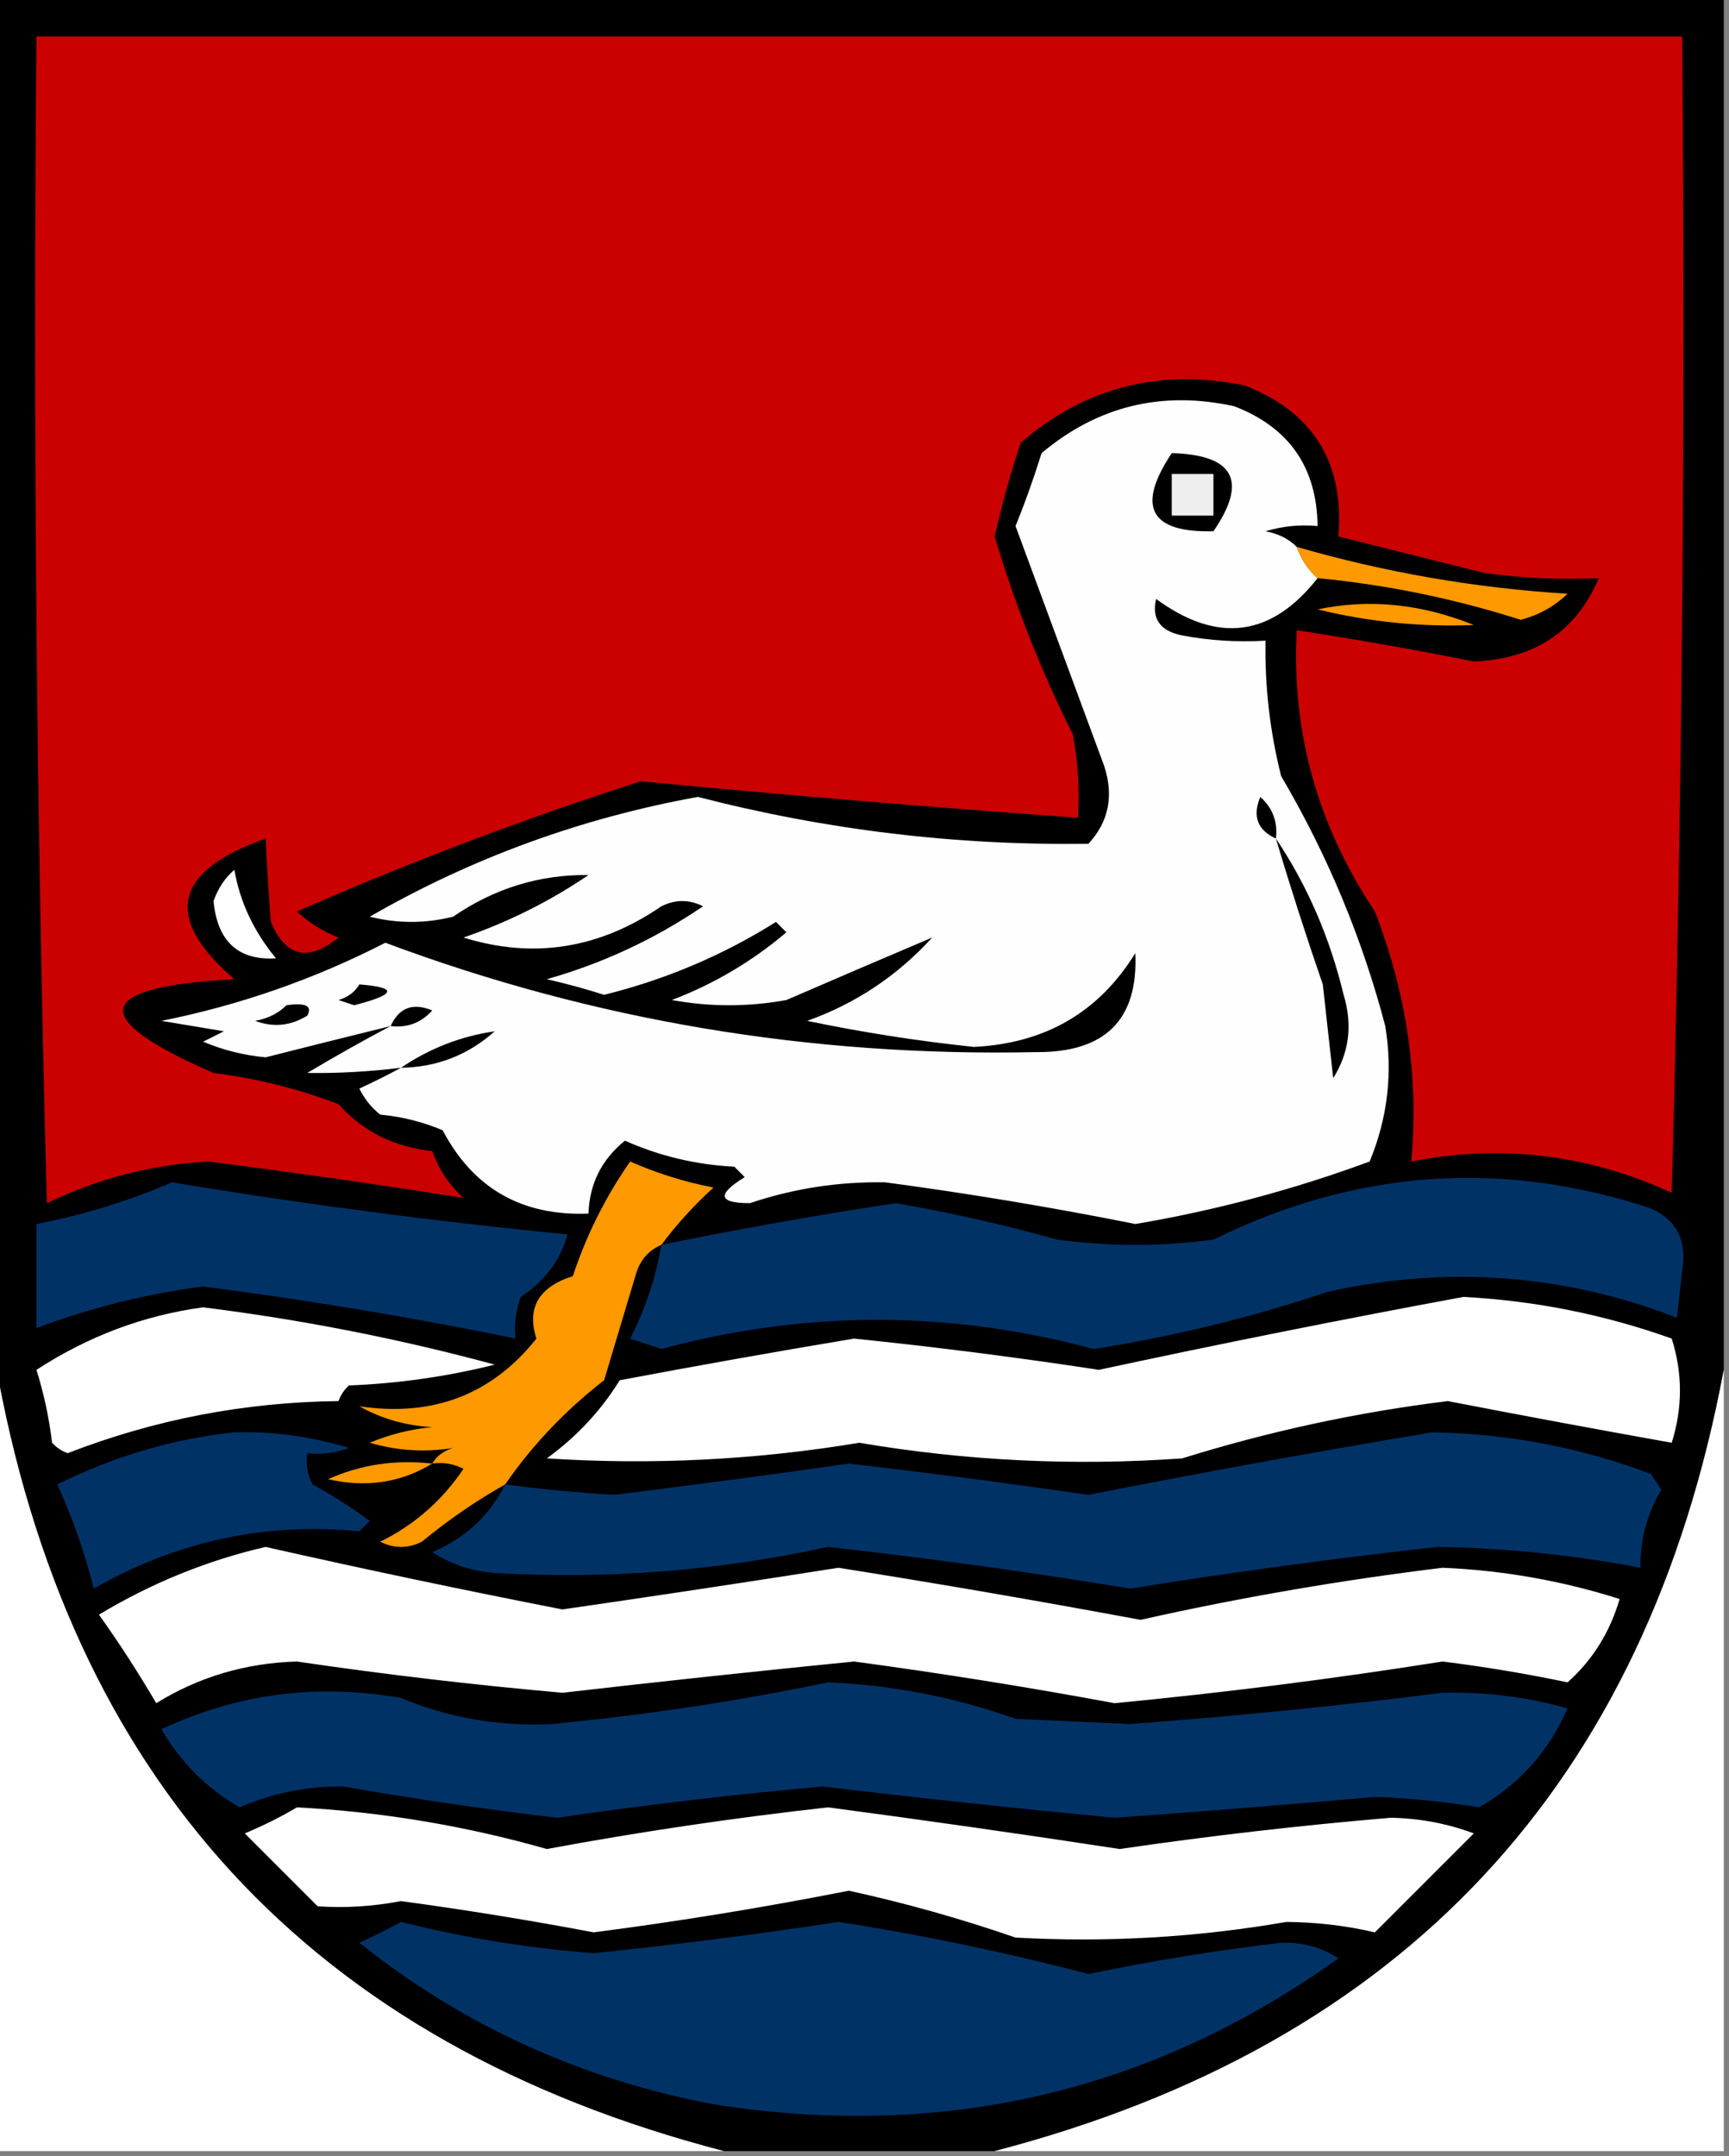 <?xml version="1.0" encoding="UTF-8"?>
<!DOCTYPE svg PUBLIC "-//W3C//DTD SVG 1.1//EN" "http://www.w3.org/Graphics/SVG/1.1/DTD/svg11.dtd">
<svg xmlns="http://www.w3.org/2000/svg" version="1.1" width="166px" height="207px" style="shape-rendering:geometricPrecision; text-rendering:geometricPrecision; image-rendering:optimizeQuality; fill-rule:evenodd; clip-rule:evenodd" xmlns:xlink="http://www.w3.org/1999/xlink">
<rect width="100%" height="100%" fill="#808080" stroke="none"/>
<g><path style="opacity:1" fill="#000000" d="M -0.5,-0.5 C 54.833,-0.5 110.167,-0.5 165.5,-0.5C 165.5,43.5 165.5,87.5 165.5,131.5C 158.067,171.269 134.733,196.269 95.5,206.5C 86.833,206.5 78.167,206.5 69.5,206.5C 29.871,196.203 6.538,170.87 -0.5,130.5C -0.5,86.833 -0.5,43.167 -0.5,-0.5 Z"/></g>
<g><path style="opacity:1" fill="#cb0000" d="M 3.5,3.5 C 56.167,3.5 108.833,3.5 161.5,3.5C 161.833,40.506 161.5,77.506 160.5,114.5C 152.455,110.803 144.122,109.803 135.5,111.5C 136.222,103.354 135.056,95.354 132,87.5C 126.485,79.224 123.985,70.224 124.5,60.5C 130.179,61.369 135.846,62.369 141.5,63.5C 147.342,63.267 151.342,60.601 153.5,55.5C 149.818,55.665 146.152,55.499 142.5,55C 137.797,53.824 133.13,52.657 128.5,51.5C 129.084,44.399 126.084,39.566 119.5,37C 111.325,35.335 104.159,37.168 98,42.5C 97.011,45.456 96.178,48.456 95.5,51.5C 97.443,58.053 99.943,64.386 103,70.5C 103.497,73.146 103.664,75.813 103.5,78.5C 89.459,77.494 75.459,76.327 61.5,75C 50.279,78.611 39.279,82.778 28.5,87.5C 29.665,88.584 30.998,89.417 32.5,90C 29.593,92.361 27.427,91.861 26,88.5C 25.788,85.668 25.621,83.002 25.5,80.5C 16.654,83.612 15.654,88.112 22.5,94C 8.964,94.707 8.297,97.707 20.5,103C 24.662,103.526 28.662,104.526 32.5,106C 34.836,108.613 37.836,110.113 41.5,110.5C 42.128,112.258 43.128,113.758 44.5,115C 36.411,113.719 28.245,112.552 20,111.5C 14.58,111.79 9.414,113.123 4.5,115.5C 3.5,78.173 3.167,40.839 3.5,3.5 Z"/></g>
<g><path style="opacity:1" fill="#fefefe" d="M 124.5,52.5 C 124.932,53.709 125.599,54.709 126.5,55.5C 122.06,61.151 116.893,61.818 111,57.5C 110.552,59.409 111.385,60.576 113.5,61C 116.146,61.497 118.813,61.664 121.5,61.5C 121.425,65.897 121.925,70.23 123,74.5C 127.443,82.051 130.777,90.051 133,98.5C 133.733,102.972 133.233,107.305 131.5,111.5C 124.158,114.21 116.658,116.21 109,117.5C 101.036,115.907 93.037,114.574 85,113.5C 80.543,113.419 76.209,114.085 72,115.5C 68.957,115.501 68.79,114.668 71.5,113C 71.167,112.667 70.833,112.333 70.5,112C 66.812,111.81 63.312,110.976 60,109.5C 57.762,111.309 56.595,113.642 56.5,116.5C 50.099,116.748 45.433,114.081 42.5,108.5C 40.577,107.692 38.577,107.192 36.5,107C 35.643,106.311 34.977,105.478 34.5,104.5C 35.949,103.828 37.282,103.161 38.5,102.5C 35.475,102.877 32.475,103.044 29.5,103C 32.191,101.395 34.858,99.895 37.5,98.5C 33.526,99.479 29.526,100.479 25.5,101.5C 23.423,101.308 21.423,100.808 19.5,100C 20.167,99.667 20.833,99.333 21.5,99C 19.5,98.667 17.5,98.333 15.5,98C 23.024,96.492 30.191,93.992 37,90.5C 56.938,97.959 77.772,101.459 99.5,101C 106.126,101.041 109.293,97.875 109,91.5C 105.505,97.171 100.338,100.171 93.5,100.5C 88.114,99.935 82.78,99.102 77.5,98C 82.154,96.338 86.154,93.671 89.5,90C 84.975,91.918 80.308,93.918 75.5,96C 71.833,96.667 68.167,96.667 64.5,96C 68.537,94.463 72.204,92.296 75.5,89.5C 75.167,89.167 74.833,88.833 74.5,88.5C 69.425,91.696 63.925,94.029 58,95.5C 56.189,94.922 54.355,94.422 52.5,94C 57.882,92.476 62.882,90.142 67.5,87C 66.167,86.333 64.833,86.333 63.5,87C 57.541,91.082 51.208,92.082 44.5,90C 48.81,88.512 52.81,86.512 56.5,84C 51.794,83.946 47.461,85.279 43.5,88C 40.833,88.667 38.167,88.667 35.5,88C 45.278,82.369 55.778,78.535 67,76.5C 79.321,79.682 91.821,81.182 104.5,81C 106.457,78.879 106.957,76.379 106,73.5C 103.167,65.833 100.333,58.167 97.5,50.5C 98.432,48.205 99.265,45.871 100,43.5C 105.393,38.973 111.56,37.473 118.5,39C 123.763,41.027 126.43,44.86 126.5,50.5C 124.801,50.34 123.134,50.507 121.5,51C 122.737,51.232 123.737,51.732 124.5,52.5 Z"/></g>
<g><path style="opacity:1" fill="#000000" d="M 112.5,43.5 C 118.488,43.664 119.821,46.164 116.5,51C 110.403,51.148 109.07,48.648 112.5,43.5 Z"/></g>
<g><path style="opacity:1" fill="#eeeeee" d="M 112.5,45.5 C 113.833,45.5 115.167,45.5 116.5,45.5C 116.5,46.833 116.5,48.167 116.5,49.5C 115.167,49.5 113.833,49.5 112.5,49.5C 112.5,48.167 112.5,46.833 112.5,45.5 Z"/></g>
<g><path style="opacity:1" fill="#fe9900" d="M 124.5,52.5 C 132.978,54.951 141.644,56.451 150.5,57C 149.226,58.221 147.726,59.054 146,59.5C 139.639,57.468 133.139,56.134 126.5,55.5C 125.599,54.709 124.932,53.709 124.5,52.5 Z"/></g>
<g><path style="opacity:1" fill="#fe9900" d="M 126.5,58.5 C 131.457,57.461 136.457,57.961 141.5,60C 136.44,60.206 131.44,59.706 126.5,58.5 Z"/></g>
<g><path style="opacity:1" fill="#000000" d="M 122.5,80.5 C 120.727,79.686 120.227,78.352 121,76.5C 122.188,77.563 122.688,78.897 122.5,80.5 Z"/></g>
<g><path style="opacity:1" fill="#000000" d="M 122.5,80.5 C 125.509,84.993 127.676,89.993 129,95.5C 129.874,98.379 129.54,101.045 128,103.5C 127.667,100.5 127.333,97.5 127,94.5C 125.393,89.846 123.893,85.179 122.5,80.5 Z"/></g>
<g><path style="opacity:1" fill="#fefffe" d="M 22.5,83.5 C 23.042,86.603 24.376,89.436 26.5,92C 22.872,92.215 20.872,90.381 20.5,86.5C 20.942,85.261 21.609,84.261 22.5,83.5 Z"/></g>
<g><path style="opacity:1" fill="#000000" d="M 34.5,94.5 C 38.221,94.793 38.055,95.459 34,96.5C 33.5,96.333 33,96.167 32.5,96C 33.416,95.722 34.083,95.222 34.5,94.5 Z"/></g>
<g><path style="opacity:1" fill="#000000" d="M 27.5,96.5 C 29.347,96.234 30.014,96.567 29.5,97.5C 27.902,98.485 26.235,98.651 24.5,98C 25.738,97.768 26.738,97.268 27.5,96.5 Z"/></g>
<g><path style="opacity:1" fill="#000000" d="M 37.5,98.5 C 38.314,96.727 39.648,96.227 41.5,97C 40.437,98.188 39.103,98.688 37.5,98.5 Z"/></g>
<g><path style="opacity:1" fill="#000000" d="M 38.5,102.5 C 41.249,100.64 44.249,99.473 47.5,99C 44.928,101.287 41.928,102.453 38.5,102.5 Z"/></g>
<g><path style="opacity:1" fill="#fe9900" d="M 63.5,119.5 C 62.21,120.058 61.377,121.058 61,122.5C 60,125.833 59,129.167 58,132.5C 54.27,135.394 51.103,138.728 48.5,142.5C 45.717,144.067 43.051,145.9 40.5,148C 39.167,148.667 37.833,148.667 36.5,148C 39.784,146.383 42.451,144.05 44.5,141C 43.552,140.517 42.552,140.351 41.5,140.5C 41.917,139.778 42.584,139.278 43.5,139C 40.801,139.438 38.135,139.272 35.5,138.5C 37.423,137.692 39.423,137.192 41.5,137C 38.957,136.86 36.623,136.194 34.5,135C 41.558,136.046 47.225,133.879 51.5,128.5C 50.553,125.551 51.72,123.551 55,122.5C 56.306,118.554 58.139,114.888 60.5,111.5C 63.07,112.634 65.737,113.468 68.5,114C 66.627,115.704 64.96,117.537 63.5,119.5 Z"/></g>
<g><path style="opacity:1" fill="#003266" d="M 63.5,119.5 C 70.949,117.977 78.449,116.644 86,115.5C 91.237,116.4 96.404,117.567 101.5,119C 106.5,119.667 111.5,119.667 116.5,119C 130.159,112.273 144.159,111.273 158.5,116C 160.99,117.128 161.99,119.128 161.5,122C 161.333,123.5 161.167,125 161,126.5C 150.136,122.301 138.969,121.468 127.5,124C 120.156,126.469 112.656,128.302 105,129.5C 91.129,125.766 77.295,125.766 63.5,129.5C 62.5,129.167 61.5,128.833 60.5,128.5C 61.963,125.643 62.963,122.643 63.5,119.5 Z"/></g>
<g><path style="opacity:1" fill="#003266" d="M 16.5,113.5 C 29.103,115.588 41.77,117.255 54.5,118.5C 53.805,120.978 52.305,122.978 50,124.5C 49.51,125.793 49.343,127.127 49.5,128.5C 39.578,126.463 29.578,124.796 19.5,123.5C 13.938,124.224 8.605,125.557 3.5,127.5C 3.5,124.167 3.5,120.833 3.5,117.5C 8.072,116.612 12.405,115.279 16.5,113.5 Z"/></g>
<g><path style="opacity:1" fill="#fefffe" d="M 140.5,124.5 C 147.367,124.858 154.034,126.191 160.5,128.5C 161.553,131.815 161.553,135.148 160.5,138.5C 153.342,137.223 146.175,135.89 139,134.5C 130.34,135.565 121.84,137.399 113.5,140C 103.083,140.741 92.75,140.241 82.5,138.5C 72.567,140.153 62.567,140.653 52.5,140C 55.359,137.923 57.692,135.423 59.5,132.5C 66.99,131.086 74.49,129.752 82,128.5C 89.857,129.308 97.69,130.308 105.5,131.5C 117.235,128.978 128.902,126.644 140.5,124.5 Z"/></g>
<g><path style="opacity:1" fill="#fefffe" d="M 19.5,125.5 C 28.983,126.684 38.316,128.517 47.5,131C 42.917,132.145 38.251,132.811 33.5,133C 33.043,133.414 32.709,133.914 32.5,134.5C 23.491,134.6 14.824,136.266 6.5,139.5C 5.914,139.291 5.414,138.957 5,138.5C 4.713,136.109 4.213,133.776 3.5,131.5C 8.473,128.268 13.807,126.268 19.5,125.5 Z"/></g>
<g><path style="opacity:1" fill="#fefffe" d="M -0.5,130.5 C 6.538,170.87 29.871,196.203 69.5,206.5C 46.167,206.5 22.833,206.5 -0.5,206.5C -0.5,181.167 -0.5,155.833 -0.5,130.5 Z"/></g>
<g><path style="opacity:1" fill="#fefffe" d="M 165.5,131.5 C 165.5,156.5 165.5,181.5 165.5,206.5C 142.167,206.5 118.833,206.5 95.5,206.5C 134.733,196.269 158.067,171.269 165.5,131.5 Z"/></g>
<g><path style="opacity:1" fill="#003266" d="M 22.5,137.5 C 26.247,137.392 29.914,137.892 33.5,139C 32.207,139.49 30.873,139.657 29.5,139.5C 29.351,140.552 29.517,141.552 30,142.5C 31.918,143.542 33.751,144.708 35.5,146C 35.167,146.333 34.833,146.667 34.5,147C 25.489,146.106 16.989,147.94 9,152.5C 8.138,149.051 6.972,145.717 5.5,142.5C 10.988,139.777 16.655,138.11 22.5,137.5 Z"/></g>
<g><path style="opacity:1" fill="#003266" d="M 48.5,142.5 C 51.977,142.96 55.477,143.293 59,143.5C 66.508,142.565 74.008,141.565 81.5,140.5C 89.18,141.391 96.846,142.391 104.5,143.5C 115.467,141.342 126.467,139.342 137.5,137.5C 144.754,137.614 151.754,138.947 158.5,141.5C 158.833,142 159.167,142.5 159.5,143C 158.129,145.319 157.462,147.819 157.5,150.5C 151.073,149.27 144.573,148.604 138,148.5C 128.123,149.596 118.289,150.929 108.5,152.5C 98.917,150.92 89.25,149.586 79.5,148.5C 68.937,150.795 58.27,151.629 47.5,151C 45.285,150.83 43.285,150.163 41.5,149C 44.68,147.651 47.013,145.484 48.5,142.5 Z"/></g>
<g><path style="opacity:1" fill="#fe9900" d="M 41.5,140.5 C 38.481,142.337 35.148,142.837 31.5,142C 34.619,140.595 37.952,140.095 41.5,140.5 Z"/></g>
<g><path style="opacity:1" fill="#fefffe" d="M 25.5,148.5 C 34.95,150.635 44.45,152.635 54,154.5C 62.841,153.221 71.674,151.888 80.5,150.5C 90.192,152.038 99.858,153.705 109.5,155.5C 119.08,153.355 128.747,151.689 138.5,150.5C 144.311,150.746 149.977,151.746 155.5,153.5C 154.56,156.704 152.893,159.37 150.5,161.5C 146.544,160.671 142.544,160.005 138.5,159.5C 128.042,161.158 117.542,162.492 107,163.5C 98.712,161.962 90.379,160.628 82,159.5C 72.641,160.429 63.308,161.429 54,162.5C 45.484,161.748 36.984,160.748 28.5,159.5C 23.577,159.645 19.077,160.978 15,163.5C 13.291,160.582 11.458,157.748 9.5,155C 14.572,151.956 19.906,149.79 25.5,148.5 Z"/></g>
<g><path style="opacity:1" fill="#003266" d="M 79.5,161.5 C 85.698,161.761 91.698,162.928 97.5,165C 101.167,165.167 104.833,165.333 108.5,165.5C 118.534,164.759 128.534,163.759 138.5,162.5C 142.616,162.403 146.616,162.903 150.5,164C 148.681,168.149 145.847,171.315 142,173.5C 138.692,172.946 135.359,172.613 132,172.5C 123.672,173.24 115.339,173.907 107,174.5C 97.644,173.607 88.31,172.607 79,171.5C 70.481,172.253 61.981,173.253 53.5,174.5C 46.634,173.693 39.801,172.693 33,171.5C 29.52,171.452 26.187,172.119 23,173.5C 19.846,171.679 17.346,169.179 15.5,166C 22.775,162.586 30.441,161.586 38.5,163C 43.123,164.921 47.956,165.755 53,165.5C 62.03,164.632 70.863,163.299 79.5,161.5 Z"/></g>
<g><path style="opacity:1" fill="#fefffe" d="M 28.5,173.5 C 36.649,173.93 44.649,175.263 52.5,177.5C 61.458,175.84 70.458,174.507 79.5,173.5C 88.838,174.739 98.171,176.072 107.5,177.5C 116.134,176.237 124.801,175.237 133.5,174.5C 136.259,174.542 138.925,175.042 141.5,176C 138.333,179.167 135.167,182.333 132,185.5C 129.254,184.857 126.421,184.524 123.5,184.5C 114.887,185.99 106.22,186.49 97.5,186C 92.267,184.191 86.934,182.691 81.5,181.5C 73.374,183.104 65.207,184.438 57,185.5C 50.877,184.341 44.71,183.341 38.5,182.5C 35.814,183.012 33.148,183.179 30.5,183C 28.167,180.667 25.833,178.333 23.5,176C 25.315,175.243 26.981,174.41 28.5,173.5 Z"/></g>
<g><path style="opacity:1" fill="#003266" d="M 38.5,184.5 C 44.574,186.024 50.741,187.024 57,187.5C 64.853,186.696 72.686,185.696 80.5,184.5C 88.587,185.751 96.587,187.418 104.5,189.5C 110.619,188.23 116.786,187.23 123,186.5C 125.051,186.423 126.884,186.923 128.5,188C 110.545,200.82 90.545,205.487 68.5,202C 55.794,199.609 44.461,194.442 34.5,186.5C 35.949,185.828 37.282,185.161 38.5,184.5 Z"/></g>
</svg>
